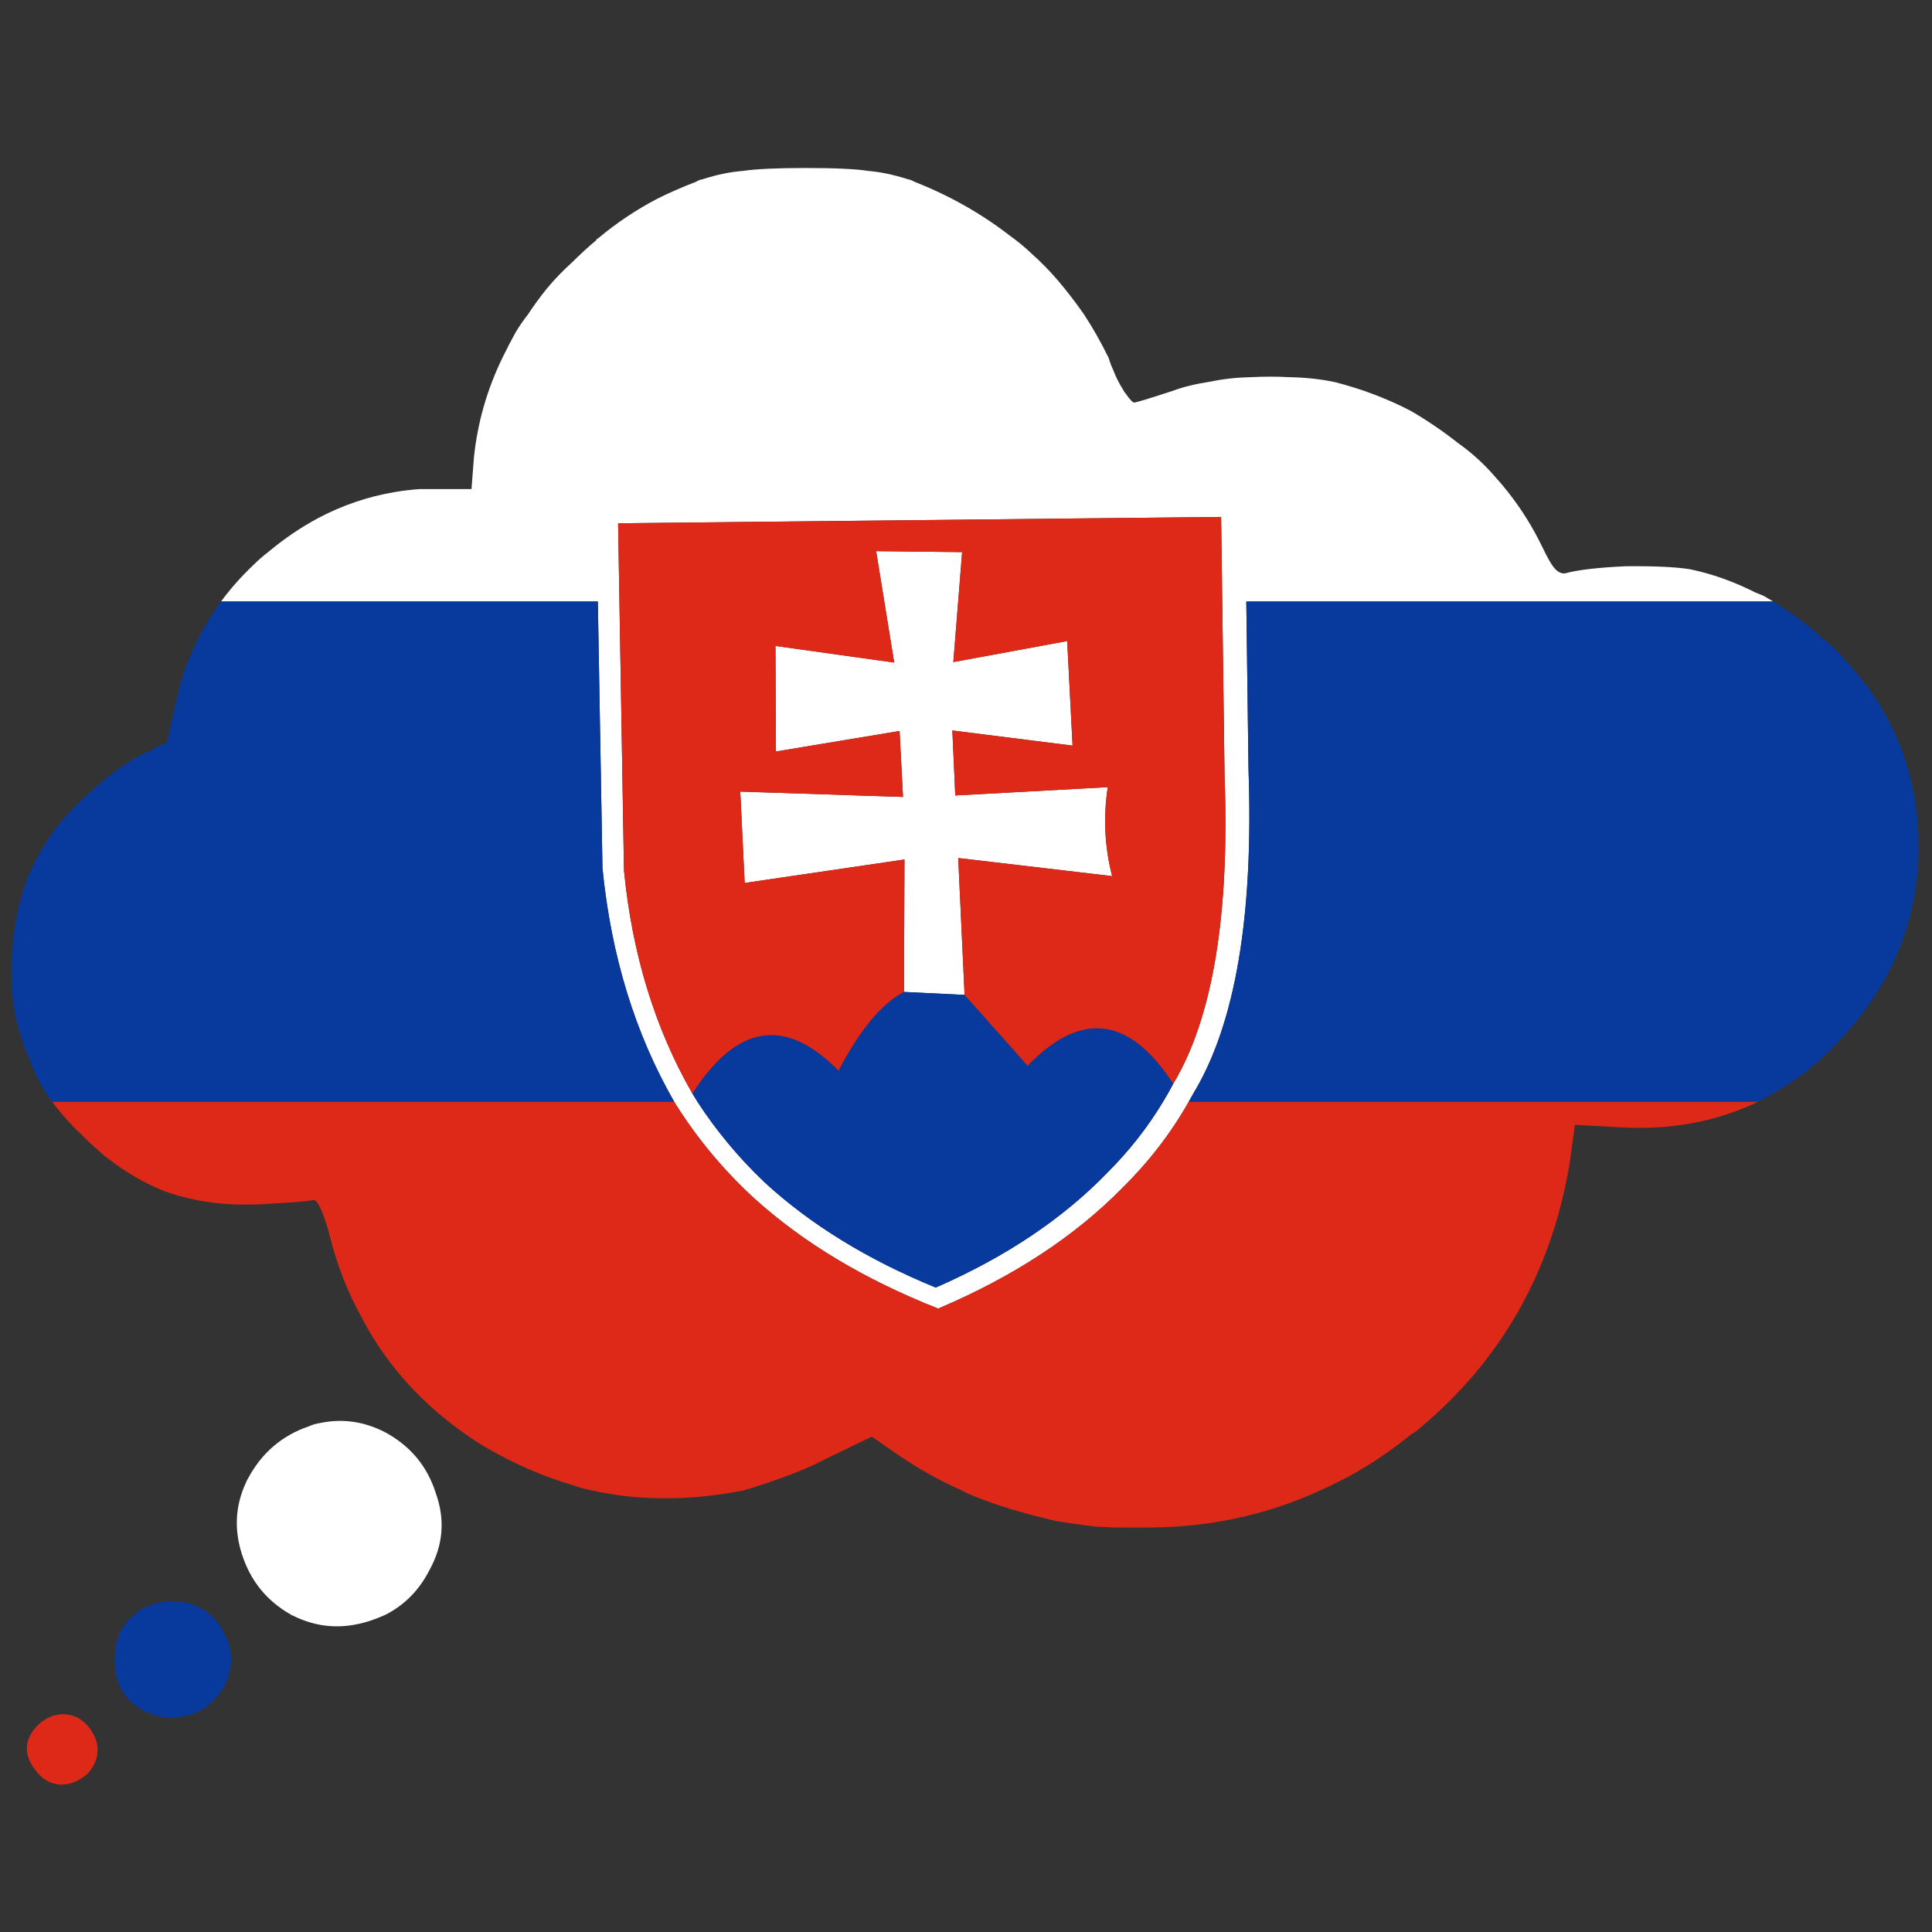 <?xml version="1.0" encoding="utf-8"?>
<!-- Generator: Adobe Illustrator 16.0.0, SVG Export Plug-In . SVG Version: 6.00 Build 0)  -->
<!DOCTYPE svg PUBLIC "-//W3C//DTD SVG 1.1//EN" "http://www.w3.org/Graphics/SVG/1.1/DTD/svg11.dtd">
<svg version="1.1" id="Layer_1" xmlns="http://www.w3.org/2000/svg" xmlns:xlink="http://www.w3.org/1999/xlink" x="0px" y="0px"
	 width="300px" height="300px" viewBox="0 0 300 300" enable-background="new 0 0 300 300" xml:space="preserve">
<rect x="0" y="0" width="300" height="300" fill="#333333" stroke="none"/>
<g>
	<path fill-rule="evenodd" clip-rule="evenodd" fill="#FFFFFF" d="M275.325,93.396h-81.8l0.341,26.027
		c0.81,22.815-2.048,39.611-8.573,50.385c-0.232,0.434-0.472,0.863-0.722,1.29c-2.715,4.811-6.117,9.237-10.206,13.278
		c-7.437,7.589-16.997,13.862-28.683,18.819c-11.433-4.502-20.994-10.243-28.683-17.225c-4.706-4.351-8.727-9.182-12.065-14.493
		c-0.074-0.127-0.15-0.253-0.229-0.38c-6.085-10.584-9.803-22.673-11.153-36.271l-0.72-41.432H34.326
		c1.461-1.983,3.118-3.855,4.971-5.614c0.759-0.759,1.568-1.467,2.427-2.125c2.43-2.023,4.959-3.743,7.588-5.16
		c3.819-2.026,7.828-3.392,12.028-4.097c1.265-0.21,2.542-0.363,3.831-0.456c1.063,0,2.176,0,3.339,0h4.704l0.379-4.933
		c0.557-5.362,2.024-10.497,4.402-15.403c0.658-1.366,1.366-2.731,2.125-4.099c0.556-0.91,1.188-1.82,1.897-2.731
		c0.859-1.315,1.82-2.63,2.882-3.946c1.214-1.467,2.53-2.833,3.947-4.098c1.213-1.214,2.453-2.353,3.717-3.414
		c0.05-0.152,0.152-0.254,0.304-0.304c2.834-2.378,5.894-4.426,9.181-6.146c1.924-0.961,3.947-1.847,6.071-2.656
		c0.304-0.203,0.633-0.329,0.987-0.379c2.176-0.708,4.25-1.138,6.222-1.29c2.024-0.304,5.262-0.456,9.713-0.456
		c4.654,0,7.917,0.152,9.789,0.456c1.872,0.152,3.92,0.582,6.146,1.29c0.303,0.05,0.632,0.177,0.987,0.379
		c5.412,2.125,10.345,4.906,14.797,8.347c1.214,0.859,2.377,1.821,3.49,2.883c1.415,1.265,2.731,2.605,3.945,4.022
		c1.468,1.72,2.833,3.49,4.098,5.312c1.366,2.074,2.631,4.3,3.794,6.677c0.051,0.05,0.076,0.102,0.076,0.152
		c0.152,0.556,0.379,1.163,0.683,1.821c0.455,1.163,0.96,2.175,1.518,3.035c0.151,0.303,0.304,0.53,0.455,0.682
		c0.658,0.961,1.113,1.417,1.366,1.366c0.709-0.151,2.681-0.758,5.918-1.821c1.62-0.606,3.593-1.087,5.92-1.442
		c1.922-0.404,3.995-0.632,6.222-0.682c2.125-0.102,4.072-0.102,5.843,0c2.631,0.05,5.009,0.303,7.134,0.758
		c4.198,1.063,8.144,2.555,11.837,4.477c2.53,1.467,4.982,3.137,7.359,5.009c2.075,1.467,3.947,3.161,5.616,5.083
		c0.739,0.815,1.448,1.649,2.125,2.505c2.044,2.596,3.79,5.378,5.235,8.347c0.91,1.922,1.619,3.136,2.125,3.642
		c0.557,0.557,1.112,0.759,1.668,0.607c1.872-0.506,4.933-0.86,9.184-1.063c4.399-0.051,7.738,0.102,10.016,0.456
		c3.439,0.709,6.854,1.922,10.244,3.643c0.404,0.152,0.834,0.329,1.289,0.531C274.399,92.833,274.867,93.111,275.325,93.396z
		 M140.37,154.025l0.077-20.563l-24.814,3.643l-0.683-14.189l25.269,0.834l-0.531-10.244l-19.198,3.187l-0.076-16.39l18.438,2.579
		l-2.807-17.301l13.354,0.152l-1.365,17.073l17.68-3.263l0.834,16.238l-18.667-2.352l0.455,10.092l23.676-1.29
		c-0.708,4.705-0.482,9.309,0.683,13.811l-23.902-2.808l0.986,21.247L140.37,154.025z M107.514,169.809
		c0.267,0.434,0.532,0.863,0.796,1.29c2.932,4.509,6.385,8.655,10.358,12.444c7.133,6.576,16.011,12.041,26.634,16.391
		c10.876-4.754,19.78-10.725,26.711-17.907c3.359-3.36,6.217-7.003,8.573-10.928c0.563-0.919,1.094-1.855,1.595-2.807
		c6.121-10.22,8.777-26.154,7.968-47.806l-0.532-40.217l-93.638,0.986l0.911,53.875C98.155,148.133,101.697,159.692,107.514,169.809
		z M38.538,229.527c2.125-3.946,5.261-6.627,9.409-8.043c0.556-0.254,1.164-0.43,1.822-0.531c3.44-0.708,6.779-0.228,10.016,1.441
		c3.945,2.125,6.576,5.286,7.892,9.486c1.467,4.096,1.138,8.068-0.987,11.912c-1.568,3.086-3.819,5.388-6.753,6.905
		c-0.759,0.354-1.593,0.684-2.503,0.987c-4.199,1.364-8.195,1.086-11.99-0.834c-0.101,0-0.201-0.051-0.304-0.153
		c-3.744-2.124-6.272-5.26-7.588-9.409c-1.213-3.795-1.011-7.462,0.608-11.003C38.259,230.034,38.387,229.78,38.538,229.527z"/>
	<path fill-rule="evenodd" clip-rule="evenodd" fill="#08399C" d="M272.936,171.099h-88.364c0.25-0.427,0.489-0.856,0.722-1.29
		c6.525-10.773,9.383-27.569,8.573-50.385l-0.341-26.027h81.8c2.86,1.737,5.528,3.735,8.006,5.995
		c0.304,0.202,0.632,0.48,0.986,0.834c0.759,0.658,1.468,1.392,2.123,2.201c0.709,0.759,1.367,1.518,1.976,2.277l0.075,0.076
		c0.872,1.031,1.682,2.093,2.427,3.187c0.21,0.3,0.41,0.604,0.608,0.911c3.439,5.412,5.487,11.357,6.146,17.832
		c0.101,1.063,0.177,2.15,0.228,3.263c0,0.152,0,0.43,0,0.834c0,0.708,0,1.366,0,1.973c-0.203,6.981-1.974,13.456-5.312,19.426
		c-1.924,3.438-4.352,6.678-7.286,9.713c-0.615,0.658-1.247,1.293-1.897,1.896c-1.548,1.48-3.167,2.796-4.854,3.946
		c-0.456,0.312-0.913,0.615-1.367,0.91C275.79,169.558,274.373,170.366,272.936,171.099z M104.706,171.099H8.11
		c-0.625-0.839-1.169-1.647-1.631-2.428c-0.033-0.077-0.071-0.151-0.114-0.228c-0.726-1.358-1.41-2.899-2.048-4.629
		c-0.024-0.076-0.049-0.151-0.076-0.228c-0.203-0.304-0.354-0.683-0.457-1.138c-0.251-0.708-0.505-1.442-0.758-2.201
		c-1.265-4.248-1.568-9.132-0.911-14.645V145.3c0.349-2.737,0.904-5.254,1.669-7.55c0.79-2.373,1.802-4.51,3.035-6.413
		c1.468-2.529,3.693-5.159,6.679-7.891c2.884-2.681,5.59-4.705,8.119-6.07l4.326-2.125l1.138-5.236
		c0.101-0.404,0.201-0.784,0.304-1.138c0.065-0.306,0.127-0.61,0.189-0.911c0.264-1.094,0.555-2.156,0.872-3.187v-0.076
		c1.38-4.105,3.339-7.873,5.881-11.307h58.506l0.72,41.432C94.902,148.425,98.62,160.515,104.706,171.099z M182.182,168.292
		c-0.501,0.951-1.032,1.888-1.595,2.807c-2.356,3.925-5.214,7.567-8.573,10.928c-6.932,7.183-15.835,13.153-26.711,17.907
		c-10.623-4.35-19.501-9.814-26.634-16.391c-3.973-3.789-7.426-7.936-10.358-12.444c-0.264-0.427-0.529-0.856-0.796-1.29
		c6.88-10.773,14.443-11.962,22.689-3.565c3.337-6.374,6.727-10.447,10.167-12.218l9.41,0.456l9.789,11.003
		C167.864,156.884,175.402,157.819,182.182,168.292z M32.619,250.698c0.809,0.658,1.493,1.543,2.05,2.655
		c1.113,1.923,1.467,3.896,1.063,5.92c-0.406,1.922-1.291,3.541-2.656,4.856c-1.366,1.365-2.985,2.176-4.857,2.428
		c-2.023,0.404-4.022,0.075-5.995-0.987c-2.985-1.567-4.452-4.196-4.402-7.891c0-3.136,1.038-5.464,3.112-6.981
		c0.455-0.455,0.91-0.784,1.365-0.986c2.429-1.164,4.831-1.391,7.208-0.683C30.671,249.384,31.709,249.939,32.619,250.698z"/>
	<path fill-rule="evenodd" clip-rule="evenodd" fill="#DE2918" d="M184.571,171.099h88.364c-0.103,0.052-0.203,0.102-0.304,0.152
		c-6.375,2.983-13.405,4.25-21.096,3.794l-6.98-0.38l-0.834,6.071c-0.571,3.385-1.344,6.647-2.315,9.789
		c-1.539,4.93-3.574,9.56-6.107,13.886c-3.744,6.374-8.576,12.064-14.495,17.073c-0.556,0.505-1.138,0.935-1.744,1.291
		c-4.401,3.591-9.081,6.473-14.038,8.648c-8.65,3.997-18.035,5.92-28.151,5.769c-0.809,0-1.646,0-2.505,0
		c-1.417,0-2.885-0.051-4.401-0.153c-2.428-0.304-4.375-0.582-5.843-0.834c-5.16-1.163-9.561-2.505-13.203-4.021
		c-0.556-0.202-1.088-0.456-1.593-0.76c-3.237-1.416-6.5-3.237-9.789-5.462l-4.174-2.885l-7.359,3.567
		c-2.023,1.063-4.276,2.022-6.754,2.883c-2.276,0.809-4.198,1.441-5.767,1.896c-0.05,0.051-0.102,0.077-0.153,0.077
		c-0.05,0-0.126,0-0.227,0c-4.452,0.859-8.802,1.239-13.052,1.139c-3.186-0.051-6.347-0.407-9.485-1.063
		c-0.252-0.053-0.48-0.103-0.682-0.153c-1.063-0.202-2.075-0.48-3.035-0.834c-4.655-1.365-9.258-3.39-13.812-6.07
		c-5.616-3.49-10.32-7.664-14.114-12.521c-1.821-2.326-3.44-4.855-4.856-7.587c-2.124-3.846-3.769-8.094-4.933-12.747v-0.078
		c-0.105-0.373-0.208-0.728-0.304-1.061c-0.925-3.012-1.683-4.402-2.276-4.173c-0.455,0.15-2.908,0.352-7.36,0.605
		c-0.708,0.052-1.34,0.075-1.897,0.075c-5.058,0.153-9.764-0.58-14.114-2.199c-2.934-1.215-5.767-2.884-8.5-5.009
		c-0.302-0.202-0.581-0.43-0.834-0.682c-1.264-1.063-2.503-2.227-3.718-3.492c-0.101-0.051-0.176-0.102-0.227-0.15
		c-1.489-1.55-2.754-3.017-3.794-4.402h96.596c0.079,0.127,0.154,0.253,0.229,0.38c3.339,5.312,7.36,10.143,12.065,14.493
		c7.689,6.981,17.25,12.723,28.683,17.225c11.686-4.957,21.247-11.23,28.683-18.819
		C178.454,180.336,181.856,175.909,184.571,171.099z M140.37,154.025c-3.44,1.771-6.83,5.844-10.167,12.218
		c-8.246-8.396-15.809-7.208-22.689,3.565c-5.817-10.116-9.359-21.676-10.624-34.677l-0.911-53.875l93.638-0.986l0.532,40.217
		c0.81,21.651-1.847,37.586-7.968,47.806c-6.779-10.473-14.317-11.408-22.613-2.808l-9.789-11.003l-0.986-21.247l23.902,2.808
		c-1.165-4.502-1.391-9.106-0.683-13.811l-23.676,1.29l-0.455-10.092l18.667,2.352l-0.834-16.238l-17.68,3.263l1.365-17.073
		l-13.354-0.152l2.807,17.301l-18.438-2.579l0.076,16.39l19.198-3.187l0.531,10.244l-25.269-0.834l0.683,14.189l24.814-3.643
		L140.37,154.025z M15.166,271.794c-0.05,1.364-0.606,2.604-1.668,3.718c-1.265,1.062-2.58,1.594-3.946,1.594
		c-1.417,0-2.656-0.608-3.718-1.821c-1.113-1.267-1.67-2.528-1.67-3.794c0.05-1.367,0.658-2.605,1.821-3.719
		c1.164-1.063,2.454-1.593,3.87-1.593c1.366,0,2.581,0.557,3.643,1.668C14.61,269.112,15.166,270.427,15.166,271.794z"/>
</g>
</svg>
